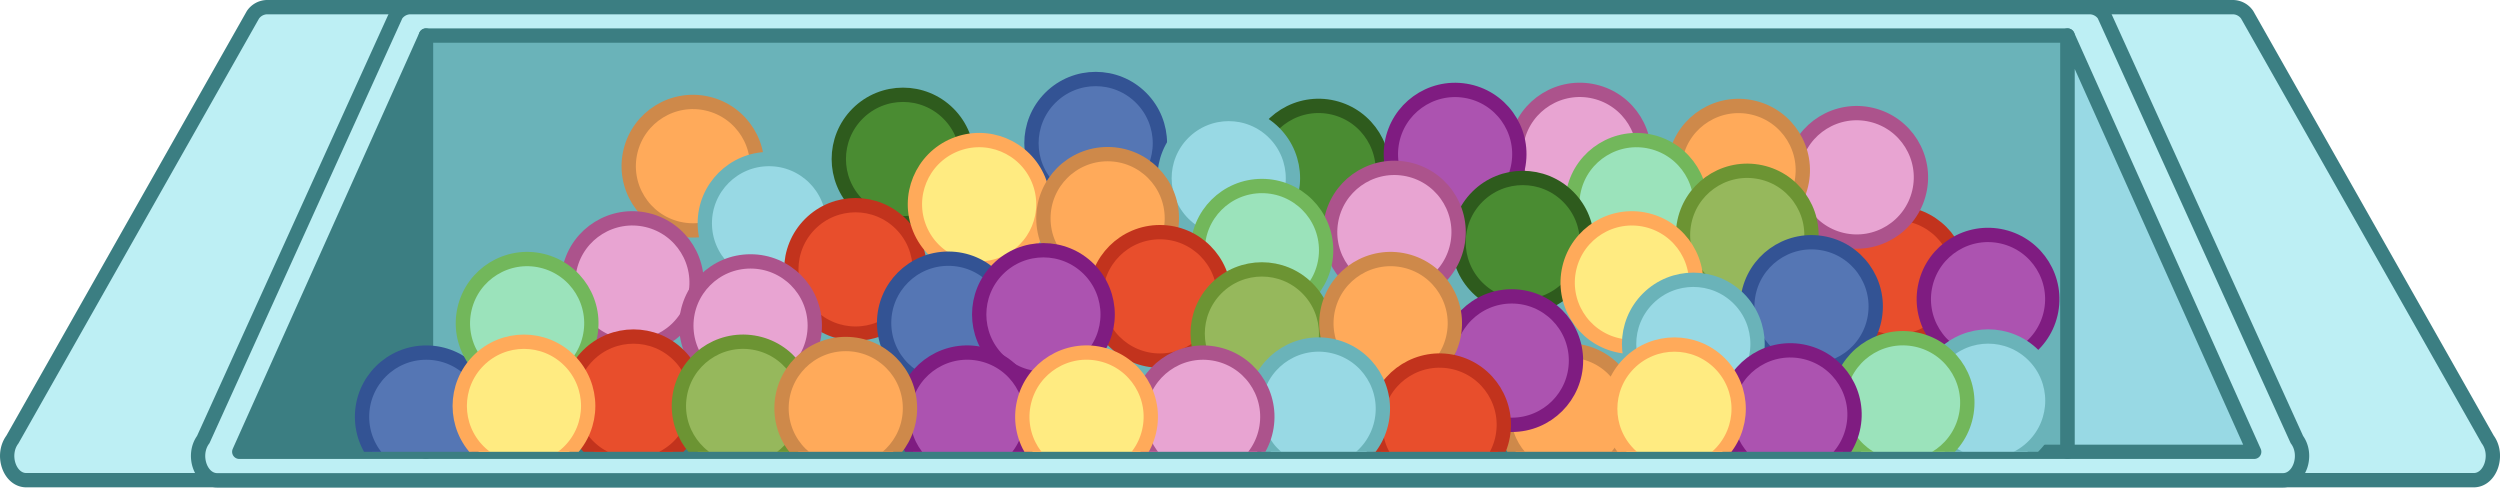 <svg xmlns="http://www.w3.org/2000/svg" xmlns:xlink="http://www.w3.org/1999/xlink" width="523.91" height="103.99" viewBox="0 0 523.91 103.99"><defs><clipPath id="clip-path"><polygon points="433.29 10.19 129.26 10.19 50.14 94.68 393.29 94.68 472.4 94.68 433.29 10.19" fill="none"/></clipPath></defs><g id="Layer_2" data-name="Layer 2"><g id="Layer_1-2" data-name="Layer 1"><g id="fu_ball_pit" data-name="fu_ball pit"><path d="M468,1.5H55.91A3.67,3.67,0,0,0,53,3.11l-50.4,89C.2,95.33,2,100.63,5.51,100.63h512.9c3.5,0,5.31-5.3,2.92-8.54l-50.41-89A3.67,3.67,0,0,0,468,1.5Z" fill="#bdeff4" stroke="#3b7e82" stroke-miterlimit="10" stroke-width="3"/><path d="M438,1.5H85.91A3.67,3.67,0,0,0,83,3.11l-40.4,89c-2.39,3.24-.58,8.54,2.92,8.54h432.9c3.5,0,5.31-5.3,2.92-8.54l-40.41-89A3.67,3.67,0,0,0,438,1.5Z" fill="#bdeff4" stroke="#3b7e82" stroke-miterlimit="10" stroke-width="3"/><rect x="89.26" y="7.45" width="344.03" height="87.23" fill="#6ab3b9" stroke="#3b7e82" stroke-linecap="round" stroke-linejoin="round" stroke-width="3"/><polygon points="50.14 94.68 89.26 94.68 89.26 7.45 50.14 94.68" fill="#3b7e82" stroke="#3b7e82" stroke-linecap="round" stroke-linejoin="round" stroke-width="3"/><polygon points="433.29 7.45 433.29 94.68 472.4 94.68 433.29 7.45" fill="#98d9e4" stroke="#3b7e82" stroke-linecap="round" stroke-linejoin="round" stroke-width="3"/><g clip-path="url(#clip-path)"><circle cx="397.31" cy="58.14" r="13.46" fill="#e84e2c" stroke="#c2331d" stroke-miterlimit="10" stroke-width="3"/><circle cx="331.08" cy="32.3" r="13.46" transform="translate(223.58 347.1) rotate(-76.72)" fill="#e8a4d2" stroke="#ac538c" stroke-miterlimit="10" stroke-width="3"/><circle cx="389.11" cy="37.18" r="13.46" transform="translate(263.53 407.33) rotate(-76.72)" fill="#e8a4d2" stroke="#ac538c" stroke-miterlimit="10" stroke-width="3"/><circle cx="276.35" cy="35.66" r="13.46" transform="translate(178.14 296.42) rotate(-76.72)" fill="#4a8c32" stroke="#2e5b1d" stroke-miterlimit="10" stroke-width="3"/><circle cx="189.24" cy="33.33" r="13.46" transform="translate(31.86 143.57) rotate(-45)" fill="#4a8c32" stroke="#2e5b1d" stroke-miterlimit="10" stroke-width="3"/><circle cx="145.22" cy="34.83" r="13.46" transform="translate(77.96 168.16) rotate(-76.72)" fill="#ffaa5a" stroke="#ce894a" stroke-miterlimit="10" stroke-width="3"/><circle cx="161.16" cy="46.79" r="13.46" fill="#98d9e4" stroke="#6ab3b9" stroke-miterlimit="10" stroke-width="3"/><circle cx="179.29" cy="56.46" r="13.46" transform="translate(12.59 143.31) rotate(-45)" fill="#e84e2c" stroke="#c2331d" stroke-miterlimit="10" stroke-width="3"/><circle cx="229.61" cy="30.02" r="13.46" transform="translate(46.03 171.15) rotate(-45)" fill="#5576b4" stroke="#335394" stroke-miterlimit="10" stroke-width="3"/><circle cx="304.92" cy="32.3" r="13.46" transform="translate(224.2 328.11) rotate(-80.78)" fill="#ac53b0" stroke="#7f1c81" stroke-miterlimit="10" stroke-width="3"/><circle cx="416.65" cy="62.7" r="13.46" transform="translate(259.89 453.8) rotate(-76.72)" fill="#ac53b0" stroke="#7f1c81" stroke-miterlimit="10" stroke-width="3"/><circle cx="364.36" cy="35.66" r="13.46" transform="translate(245.94 382.09) rotate(-76.72)" fill="#ffaa5a" stroke="#ce894a" stroke-miterlimit="10" stroke-width="3"/><circle cx="342.97" cy="42.82" r="13.46" transform="translate(222.49 366.78) rotate(-76.72)" fill="#9be3bb" stroke="#72b75b" stroke-miterlimit="10" stroke-width="3"/><circle cx="319.12" cy="50.75" r="13.46" transform="translate(57.58 240.52) rotate(-45)" fill="#4a8c32" stroke="#2e5b1d" stroke-miterlimit="10" stroke-width="3"/><circle cx="292.2" cy="48.64" r="13.46" transform="translate(197.38 329.27) rotate(-80.78)" fill="#e8a4d2" stroke="#ac538c" stroke-miterlimit="10" stroke-width="3"/><circle cx="257.49" cy="37.35" r="13.46" transform="translate(49.01 193.01) rotate(-45)" fill="#98d9e4" stroke="#6ab3b9" stroke-miterlimit="10" stroke-width="3"/><circle cx="205.2" cy="42.82" r="13.46" transform="translate(-0.77 81.78) rotate(-22.5)" fill="#ffeb81" stroke="#ffaa5a" stroke-miterlimit="10" stroke-width="3"/><circle cx="132.53" cy="59.22" r="13.46" transform="translate(44.44 174.6) rotate(-76.72)" fill="#e8a4d2" stroke="#ac538c" stroke-miterlimit="10" stroke-width="3"/><circle cx="366.14" cy="49.24" r="13.46" transform="translate(258.89 402.77) rotate(-80.78)" fill="#96b85c" stroke="#6c9433" stroke-miterlimit="10" stroke-width="3"/><circle cx="379.61" cy="64.22" r="13.46" transform="translate(255.41 428.64) rotate(-80.78)" fill="#5576b4" stroke="#335394" stroke-miterlimit="10" stroke-width="3"/><circle cx="416.65" cy="83.98" r="13.46" transform="translate(62.65 319.21) rotate(-45)" fill="#98d9e4" stroke="#6ab3b9" stroke-miterlimit="10" stroke-width="3"/><circle cx="342" cy="59.22" r="13.46" transform="translate(205.79 378.47) rotate(-76.72)" fill="#ffeb81" stroke="#ffaa5a" stroke-miterlimit="10" stroke-width="3"/><circle cx="264.45" cy="52.44" r="13.46" fill="#9be3bb" stroke="#72b75b" stroke-miterlimit="10" stroke-width="3"/><circle cx="398.6" cy="85.55" r="13.46" transform="matrix(0.16, -0.99, 0.99, 0.16, 250.31, 465.3)" fill="#9be3bb" stroke="#72b75b" stroke-miterlimit="10" stroke-width="3"/><circle cx="354.86" cy="72.09" r="13.46" transform="translate(52.96 272.04) rotate(-45)" fill="#98d9e4" stroke="#6ab3b9" stroke-miterlimit="10" stroke-width="3"/><circle cx="232.12" cy="45.76" r="13.46" fill="#ffaa5a" stroke="#ce894a" stroke-miterlimit="10" stroke-width="3"/><circle cx="328.62" cy="86.88" r="13.46" transform="translate(190.22 397.34) rotate(-80.78)" fill="#ffaa5a" stroke="#ce894a" stroke-miterlimit="10" stroke-width="3"/><circle cx="243.08" cy="62.11" r="13.46" fill="#e84e2c" stroke="#c2331d" stroke-miterlimit="10" stroke-width="3"/><circle cx="198.74" cy="67.67" r="13.46" fill="#5576b4" stroke="#335394" stroke-miterlimit="10" stroke-width="3"/><circle cx="89.33" cy="87.35" r="13.46" fill="#5576b4" stroke="#335394" stroke-miterlimit="10" stroke-width="3"/><circle cx="110.48" cy="67.75" r="13.46" transform="translate(19.15 159.71) rotate(-76.72)" fill="#9be3bb" stroke="#72b75b" stroke-miterlimit="10" stroke-width="3"/><circle cx="316.81" cy="75.57" r="13.46" fill="#ac53b0" stroke="#7f1c81" stroke-miterlimit="10" stroke-width="3"/><circle cx="218.66" cy="65.9" r="13.46" transform="translate(17.45 173.92) rotate(-45)" fill="#ac53b0" stroke="#7f1c81" stroke-miterlimit="10" stroke-width="3"/><circle cx="375.2" cy="86.88" r="13.46" transform="translate(204.44 432.09) rotate(-76.72)" fill="#ac53b0" stroke="#7f1c81" stroke-miterlimit="10" stroke-width="3"/><circle cx="264.45" cy="69.92" r="13.46" transform="translate(28.01 207.47) rotate(-45)" fill="#96b85c" stroke="#6c9433" stroke-miterlimit="10" stroke-width="3"/><circle cx="157.29" cy="68.24" r="13.46" fill="#e8a4d2" stroke="#ac538c" stroke-miterlimit="10" stroke-width="3"/><circle cx="291.44" cy="67.75" r="13.46" transform="translate(158.54 335.83) rotate(-76.72)" fill="#ffaa5a" stroke="#ce894a" stroke-miterlimit="10" stroke-width="3"/><circle cx="132.76" cy="83.98" r="13.46" transform="translate(-20.5 118.48) rotate(-45)" fill="#e84e2c" stroke="#c2331d" stroke-miterlimit="10" stroke-width="3"/><circle cx="301.7" cy="89.03" r="13.46" transform="translate(145.73 362.2) rotate(-76.72)" fill="#e84e2c" stroke="#c2331d" stroke-miterlimit="10" stroke-width="3"/><circle cx="109.8" cy="85.07" r="13.46" transform="translate(-27.99 102.56) rotate(-45)" fill="#ffeb81" stroke="#ffaa5a" stroke-miterlimit="10" stroke-width="3"/><circle cx="276.35" cy="85.67" r="13.46" transform="translate(129.48 334.94) rotate(-76.72)" fill="#98d9e4" stroke="#6ab3b9" stroke-miterlimit="10" stroke-width="3"/><circle cx="202.7" cy="87.35" r="13.46" transform="translate(71.12 264.56) rotate(-76.72)" fill="#ac53b0" stroke="#7f1c81" stroke-miterlimit="10" stroke-width="3"/><circle cx="155.72" cy="85.07" r="13.46" transform="translate(46.81 225.15) rotate(-80.78)" fill="#96b85c" stroke="#6c9433" stroke-miterlimit="10" stroke-width="3"/><circle cx="252.12" cy="87.35" r="13.46" transform="translate(125.51 322.22) rotate(-80.78)" fill="#e8a4d2" stroke="#ac538c" stroke-miterlimit="10" stroke-width="3"/><circle cx="177.24" cy="85.55" r="13.46" fill="#ffaa5a" stroke="#ce894a" stroke-miterlimit="10" stroke-width="3"/><circle cx="227.71" cy="87.35" r="13.46" transform="translate(90.38 288.9) rotate(-76.72)" fill="#ffeb81" stroke="#ffaa5a" stroke-miterlimit="10" stroke-width="3"/><circle cx="350.9" cy="85.67" r="13.46" transform="translate(42.2 273.21) rotate(-45)" fill="#ffeb81" stroke="#ffaa5a" stroke-miterlimit="10" stroke-width="3"/></g></g></g></g></svg>